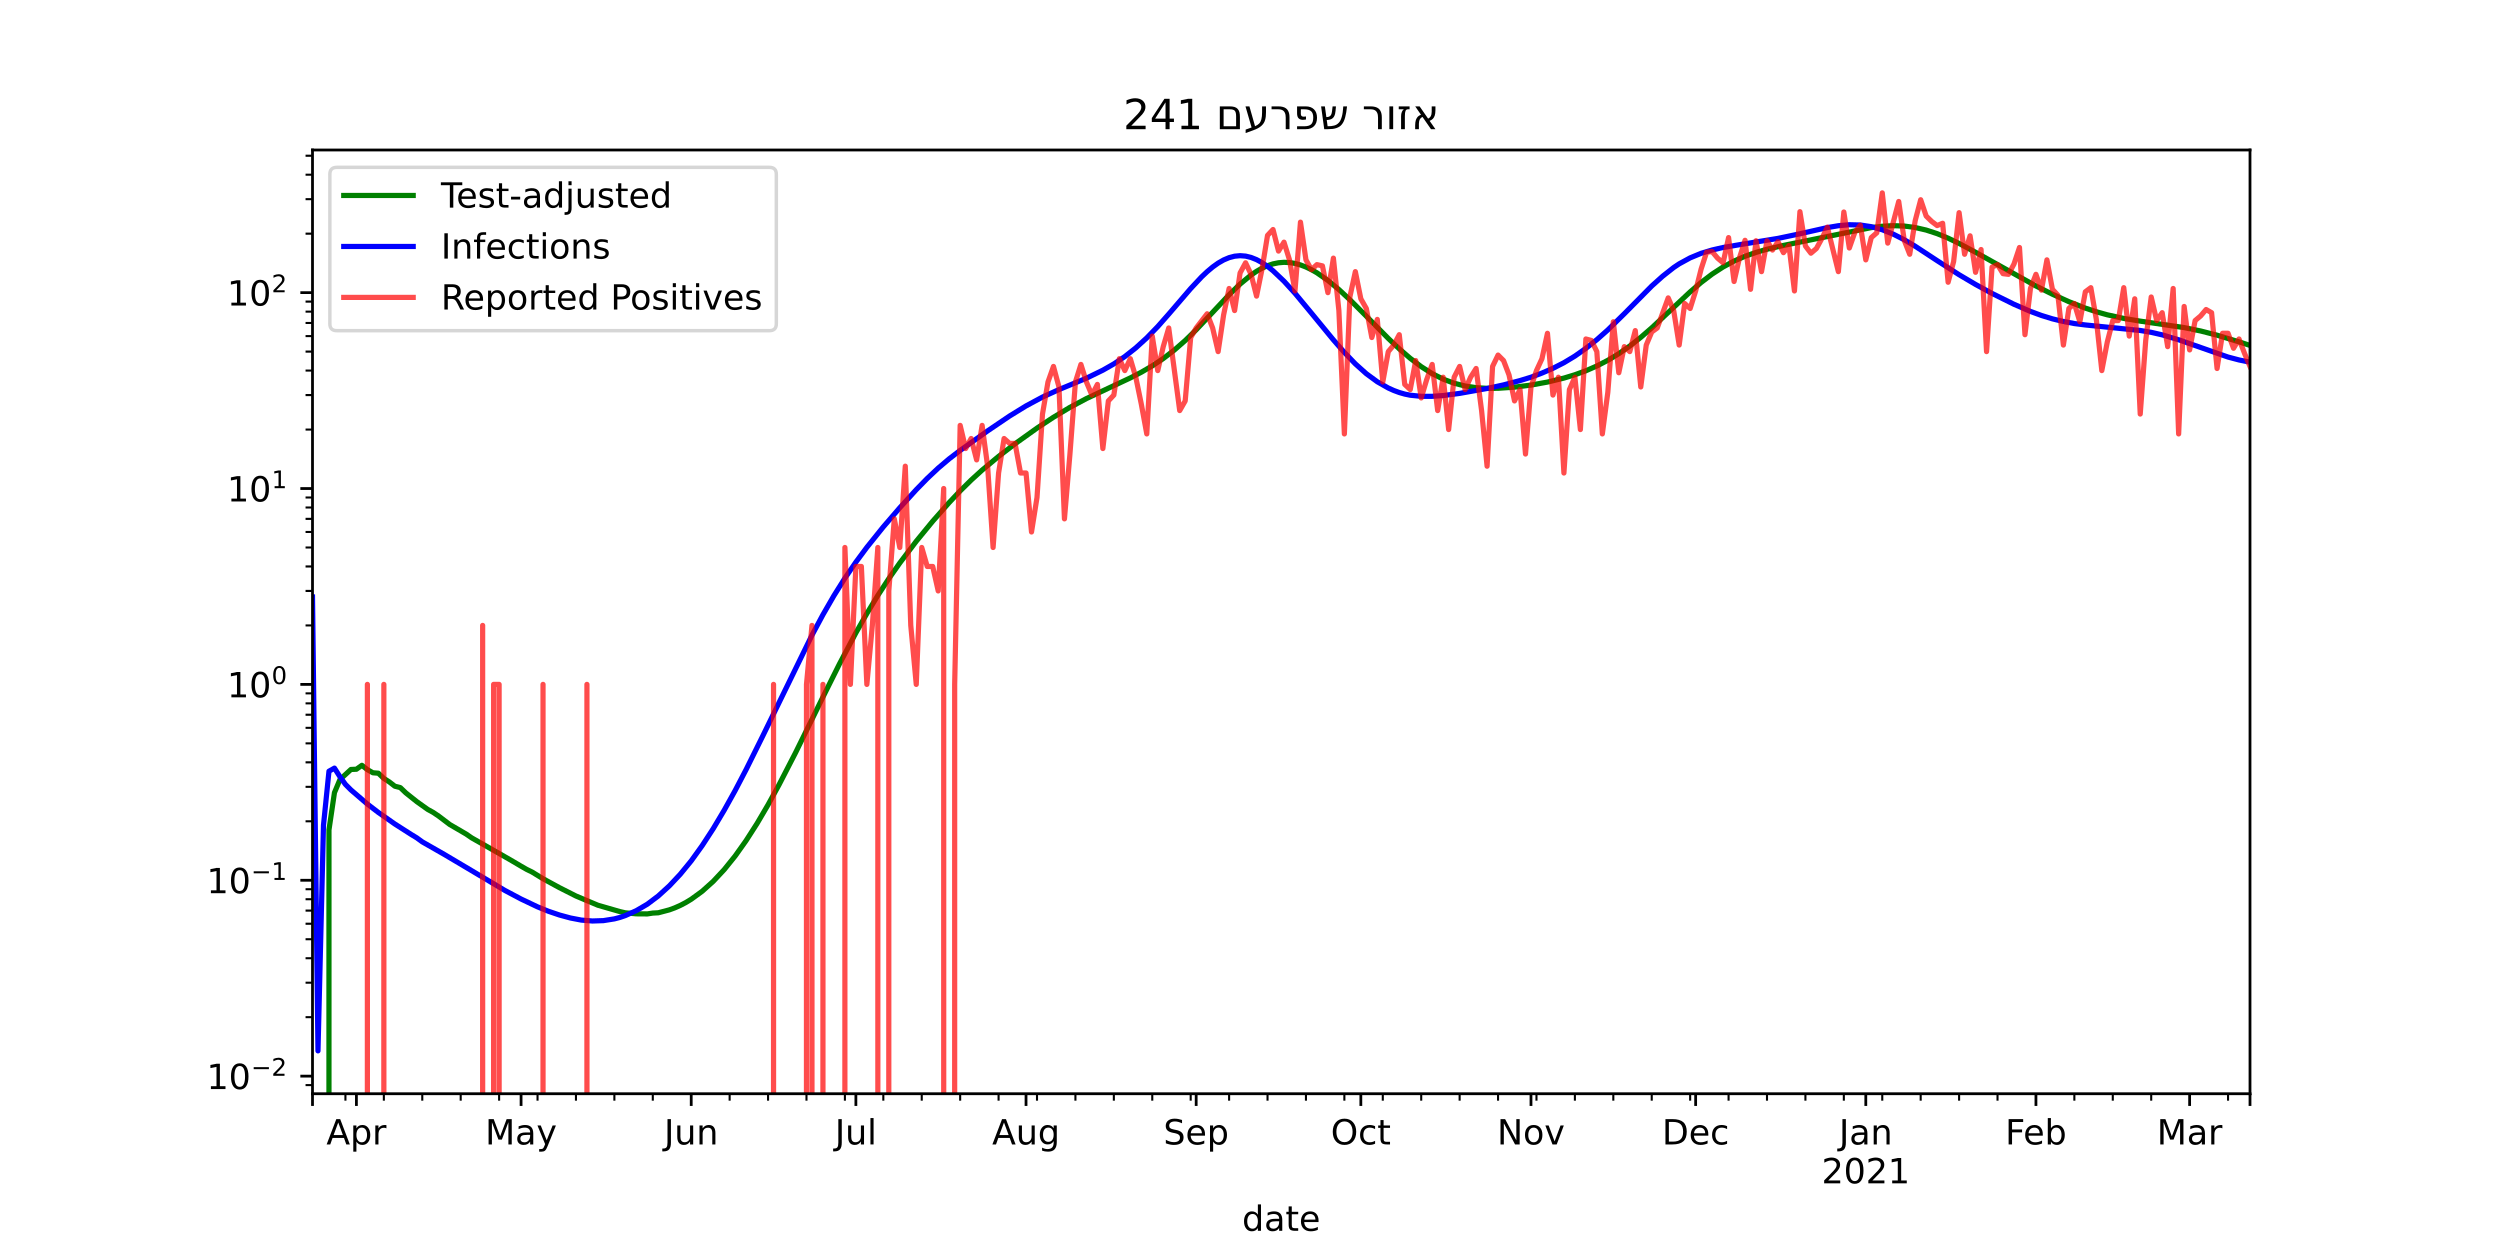 <?xml version="1.0" encoding="utf-8" standalone="no"?>
<!DOCTYPE svg PUBLIC "-//W3C//DTD SVG 1.1//EN"
  "http://www.w3.org/Graphics/SVG/1.1/DTD/svg11.dtd">
<!-- Created with matplotlib (https://matplotlib.org/) -->
<svg height="360pt" version="1.1" viewBox="0 0 720 360" width="720pt" xmlns="http://www.w3.org/2000/svg" xmlns:xlink="http://www.w3.org/1999/xlink">
 <defs>
  <style type="text/css">*{stroke-linecap:butt;stroke-linejoin:round;}</style>
 </defs>
 <g id="figure_1">
  <g id="patch_1">
   <path d="M 0 360 
L 720 360 
L 720 0 
L 0 0 
z
" style="fill:#ffffff;"/>
  </g>
  <g id="axes_1">
   <g id="patch_2">
    <path d="M 90 315 
L 648 315 
L 648 43.2 
L 90 43.2 
z
" style="fill:#ffffff;"/>
   </g>
   <g id="matplotlib.axis_1">
    <g id="xtick_1">
     <g id="line2d_1">
      <defs>
       <path d="M 0 0 
L 0 3.5 
" id="m61466b620c" style="stroke:#000000;stroke-width:0.8;"/>
      </defs>
      <g>
       <use style="stroke:#000000;stroke-width:0.8;" x="90" xlink:href="#m61466b620c" y="315"/>
      </g>
     </g>
    </g>
    <g id="xtick_2">
     <g id="line2d_2">
      <g>
       <use style="stroke:#000000;stroke-width:0.8;" x="102.646" xlink:href="#m61466b620c" y="315"/>
      </g>
     </g>
     <g id="text_1">
      <!-- Apr -->
      <g transform="translate(93.996 329.598)scale(0.1 -0.1)">
       <defs>
        <path d="M 34.188 63.188 
L 20.797 26.906 
L 47.609 26.906 
z
M 28.609 72.906 
L 39.797 72.906 
L 67.578 0 
L 57.328 0 
L 50.688 18.703 
L 17.828 18.703 
L 11.188 0 
L 0.781 0 
z
" id="DejaVuSans-65"/>
        <path d="M 18.109 8.203 
L 18.109 -20.797 
L 9.078 -20.797 
L 9.078 54.688 
L 18.109 54.688 
L 18.109 46.391 
Q 20.953 51.266 25.266 53.625 
Q 29.594 56 35.594 56 
Q 45.562 56 51.781 48.094 
Q 58.016 40.188 58.016 27.297 
Q 58.016 14.406 51.781 6.484 
Q 45.562 -1.422 35.594 -1.422 
Q 29.594 -1.422 25.266 0.953 
Q 20.953 3.328 18.109 8.203 
z
M 48.688 27.297 
Q 48.688 37.203 44.609 42.844 
Q 40.531 48.484 33.406 48.484 
Q 26.266 48.484 22.188 42.844 
Q 18.109 37.203 18.109 27.297 
Q 18.109 17.391 22.188 11.75 
Q 26.266 6.109 33.406 6.109 
Q 40.531 6.109 44.609 11.75 
Q 48.688 17.391 48.688 27.297 
z
" id="DejaVuSans-112"/>
        <path d="M 41.109 46.297 
Q 39.594 47.172 37.812 47.578 
Q 36.031 48 33.891 48 
Q 26.266 48 22.188 43.047 
Q 18.109 38.094 18.109 28.812 
L 18.109 0 
L 9.078 0 
L 9.078 54.688 
L 18.109 54.688 
L 18.109 46.188 
Q 20.953 51.172 25.484 53.578 
Q 30.031 56 36.531 56 
Q 37.453 56 38.578 55.875 
Q 39.703 55.766 41.062 55.516 
z
" id="DejaVuSans-114"/>
       </defs>
       <use xlink:href="#DejaVuSans-65"/>
       <use x="68.408" xlink:href="#DejaVuSans-112"/>
       <use x="131.885" xlink:href="#DejaVuSans-114"/>
      </g>
     </g>
    </g>
    <g id="xtick_3">
     <g id="line2d_3">
      <g>
       <use style="stroke:#000000;stroke-width:0.8;" x="150.068" xlink:href="#m61466b620c" y="315"/>
      </g>
     </g>
     <g id="text_2">
      <!-- May -->
      <g transform="translate(139.73 329.598)scale(0.1 -0.1)">
       <defs>
        <path d="M 9.812 72.906 
L 24.516 72.906 
L 43.109 23.297 
L 61.812 72.906 
L 76.516 72.906 
L 76.516 0 
L 66.891 0 
L 66.891 64.016 
L 48.094 14.016 
L 38.188 14.016 
L 19.391 64.016 
L 19.391 0 
L 9.812 0 
z
" id="DejaVuSans-77"/>
        <path d="M 34.281 27.484 
Q 23.391 27.484 19.188 25 
Q 14.984 22.516 14.984 16.5 
Q 14.984 11.719 18.141 8.906 
Q 21.297 6.109 26.703 6.109 
Q 34.188 6.109 38.703 11.406 
Q 43.219 16.703 43.219 25.484 
L 43.219 27.484 
z
M 52.203 31.203 
L 52.203 0 
L 43.219 0 
L 43.219 8.297 
Q 40.141 3.328 35.547 0.953 
Q 30.953 -1.422 24.312 -1.422 
Q 15.922 -1.422 10.953 3.297 
Q 6 8.016 6 15.922 
Q 6 25.141 12.172 29.828 
Q 18.359 34.516 30.609 34.516 
L 43.219 34.516 
L 43.219 35.406 
Q 43.219 41.609 39.141 45 
Q 35.062 48.391 27.688 48.391 
Q 23 48.391 18.547 47.266 
Q 14.109 46.141 10.016 43.891 
L 10.016 52.203 
Q 14.938 54.109 19.578 55.047 
Q 24.219 56 28.609 56 
Q 40.484 56 46.344 49.844 
Q 52.203 43.703 52.203 31.203 
z
" id="DejaVuSans-97"/>
        <path d="M 32.172 -5.078 
Q 28.375 -14.844 24.75 -17.812 
Q 21.141 -20.797 15.094 -20.797 
L 7.906 -20.797 
L 7.906 -13.281 
L 13.188 -13.281 
Q 16.891 -13.281 18.938 -11.516 
Q 21 -9.766 23.484 -3.219 
L 25.094 0.875 
L 2.984 54.688 
L 12.5 54.688 
L 29.594 11.922 
L 46.688 54.688 
L 56.203 54.688 
z
" id="DejaVuSans-121"/>
       </defs>
       <use xlink:href="#DejaVuSans-77"/>
       <use x="86.279" xlink:href="#DejaVuSans-97"/>
       <use x="147.559" xlink:href="#DejaVuSans-121"/>
      </g>
     </g>
    </g>
    <g id="xtick_4">
     <g id="line2d_4">
      <g>
       <use style="stroke:#000000;stroke-width:0.8;" x="199.071" xlink:href="#m61466b620c" y="315"/>
      </g>
     </g>
     <g id="text_3">
      <!-- Jun -->
      <g transform="translate(191.258 329.598)scale(0.1 -0.1)">
       <defs>
        <path d="M 9.812 72.906 
L 19.672 72.906 
L 19.672 5.078 
Q 19.672 -8.109 14.672 -14.062 
Q 9.672 -20.016 -1.422 -20.016 
L -5.172 -20.016 
L -5.172 -11.719 
L -2.094 -11.719 
Q 4.438 -11.719 7.125 -8.047 
Q 9.812 -4.391 9.812 5.078 
z
" id="DejaVuSans-74"/>
        <path d="M 8.5 21.578 
L 8.5 54.688 
L 17.484 54.688 
L 17.484 21.922 
Q 17.484 14.156 20.5 10.266 
Q 23.531 6.391 29.594 6.391 
Q 36.859 6.391 41.078 11.031 
Q 45.312 15.672 45.312 23.688 
L 45.312 54.688 
L 54.297 54.688 
L 54.297 0 
L 45.312 0 
L 45.312 8.406 
Q 42.047 3.422 37.719 1 
Q 33.406 -1.422 27.688 -1.422 
Q 18.266 -1.422 13.375 4.438 
Q 8.5 10.297 8.5 21.578 
z
M 31.109 56 
z
" id="DejaVuSans-117"/>
        <path d="M 54.891 33.016 
L 54.891 0 
L 45.906 0 
L 45.906 32.719 
Q 45.906 40.484 42.875 44.328 
Q 39.844 48.188 33.797 48.188 
Q 26.516 48.188 22.312 43.547 
Q 18.109 38.922 18.109 30.906 
L 18.109 0 
L 9.078 0 
L 9.078 54.688 
L 18.109 54.688 
L 18.109 46.188 
Q 21.344 51.125 25.703 53.562 
Q 30.078 56 35.797 56 
Q 45.219 56 50.047 50.172 
Q 54.891 44.344 54.891 33.016 
z
" id="DejaVuSans-110"/>
       </defs>
       <use xlink:href="#DejaVuSans-74"/>
       <use x="29.492" xlink:href="#DejaVuSans-117"/>
       <use x="92.871" xlink:href="#DejaVuSans-110"/>
      </g>
     </g>
    </g>
    <g id="xtick_5">
     <g id="line2d_5">
      <g>
       <use style="stroke:#000000;stroke-width:0.8;" x="246.493" xlink:href="#m61466b620c" y="315"/>
      </g>
     </g>
     <g id="text_4">
      <!-- Jul -->
      <g transform="translate(240.46 329.598)scale(0.1 -0.1)">
       <defs>
        <path d="M 9.422 75.984 
L 18.406 75.984 
L 18.406 0 
L 9.422 0 
z
" id="DejaVuSans-108"/>
       </defs>
       <use xlink:href="#DejaVuSans-74"/>
       <use x="29.492" xlink:href="#DejaVuSans-117"/>
       <use x="92.871" xlink:href="#DejaVuSans-108"/>
      </g>
     </g>
    </g>
    <g id="xtick_6">
     <g id="line2d_6">
      <g>
       <use style="stroke:#000000;stroke-width:0.8;" x="295.496" xlink:href="#m61466b620c" y="315"/>
      </g>
     </g>
     <g id="text_5">
      <!-- Aug -->
      <g transform="translate(285.732 329.598)scale(0.1 -0.1)">
       <defs>
        <path d="M 45.406 27.984 
Q 45.406 37.75 41.375 43.109 
Q 37.359 48.484 30.078 48.484 
Q 22.859 48.484 18.828 43.109 
Q 14.797 37.75 14.797 27.984 
Q 14.797 18.266 18.828 12.891 
Q 22.859 7.516 30.078 7.516 
Q 37.359 7.516 41.375 12.891 
Q 45.406 18.266 45.406 27.984 
z
M 54.391 6.781 
Q 54.391 -7.172 48.188 -13.984 
Q 42 -20.797 29.203 -20.797 
Q 24.469 -20.797 20.266 -20.094 
Q 16.062 -19.391 12.109 -17.922 
L 12.109 -9.188 
Q 16.062 -11.328 19.922 -12.344 
Q 23.781 -13.375 27.781 -13.375 
Q 36.625 -13.375 41.016 -8.766 
Q 45.406 -4.156 45.406 5.172 
L 45.406 9.625 
Q 42.625 4.781 38.281 2.391 
Q 33.938 0 27.875 0 
Q 17.828 0 11.672 7.656 
Q 5.516 15.328 5.516 27.984 
Q 5.516 40.672 11.672 48.328 
Q 17.828 56 27.875 56 
Q 33.938 56 38.281 53.609 
Q 42.625 51.219 45.406 46.391 
L 45.406 54.688 
L 54.391 54.688 
z
" id="DejaVuSans-103"/>
       </defs>
       <use xlink:href="#DejaVuSans-65"/>
       <use x="68.408" xlink:href="#DejaVuSans-117"/>
       <use x="131.787" xlink:href="#DejaVuSans-103"/>
      </g>
     </g>
    </g>
    <g id="xtick_7">
     <g id="line2d_7">
      <g>
       <use style="stroke:#000000;stroke-width:0.8;" x="344.499" xlink:href="#m61466b620c" y="315"/>
      </g>
     </g>
     <g id="text_6">
      <!-- Sep -->
      <g transform="translate(335.074 329.598)scale(0.1 -0.1)">
       <defs>
        <path d="M 53.516 70.516 
L 53.516 60.891 
Q 47.906 63.578 42.922 64.891 
Q 37.938 66.219 33.297 66.219 
Q 25.25 66.219 20.875 63.094 
Q 16.5 59.969 16.5 54.203 
Q 16.5 49.359 19.406 46.891 
Q 22.312 44.438 30.422 42.922 
L 36.375 41.703 
Q 47.406 39.594 52.656 34.297 
Q 57.906 29 57.906 20.125 
Q 57.906 9.516 50.797 4.047 
Q 43.703 -1.422 29.984 -1.422 
Q 24.812 -1.422 18.969 -0.25 
Q 13.141 0.922 6.891 3.219 
L 6.891 13.375 
Q 12.891 10.016 18.656 8.297 
Q 24.422 6.594 29.984 6.594 
Q 38.422 6.594 43.016 9.906 
Q 47.609 13.234 47.609 19.391 
Q 47.609 24.75 44.312 27.781 
Q 41.016 30.812 33.5 32.328 
L 27.484 33.5 
Q 16.453 35.688 11.516 40.375 
Q 6.594 45.062 6.594 53.422 
Q 6.594 63.094 13.406 68.656 
Q 20.219 74.219 32.172 74.219 
Q 37.312 74.219 42.625 73.281 
Q 47.953 72.359 53.516 70.516 
z
" id="DejaVuSans-83"/>
        <path d="M 56.203 29.594 
L 56.203 25.203 
L 14.891 25.203 
Q 15.484 15.922 20.484 11.062 
Q 25.484 6.203 34.422 6.203 
Q 39.594 6.203 44.453 7.469 
Q 49.312 8.734 54.109 11.281 
L 54.109 2.781 
Q 49.266 0.734 44.188 -0.344 
Q 39.109 -1.422 33.891 -1.422 
Q 20.797 -1.422 13.156 6.188 
Q 5.516 13.812 5.516 26.812 
Q 5.516 40.234 12.766 48.109 
Q 20.016 56 32.328 56 
Q 43.359 56 49.781 48.891 
Q 56.203 41.797 56.203 29.594 
z
M 47.219 32.234 
Q 47.125 39.594 43.094 43.984 
Q 39.062 48.391 32.422 48.391 
Q 24.906 48.391 20.391 44.141 
Q 15.875 39.891 15.188 32.172 
z
" id="DejaVuSans-101"/>
       </defs>
       <use xlink:href="#DejaVuSans-83"/>
       <use x="63.477" xlink:href="#DejaVuSans-101"/>
       <use x="125" xlink:href="#DejaVuSans-112"/>
      </g>
     </g>
    </g>
    <g id="xtick_8">
     <g id="line2d_8">
      <g>
       <use style="stroke:#000000;stroke-width:0.8;" x="391.921" xlink:href="#m61466b620c" y="315"/>
      </g>
     </g>
     <g id="text_7">
      <!-- Oct -->
      <g transform="translate(383.275 329.598)scale(0.1 -0.1)">
       <defs>
        <path d="M 39.406 66.219 
Q 28.656 66.219 22.328 58.203 
Q 16.016 50.203 16.016 36.375 
Q 16.016 22.609 22.328 14.594 
Q 28.656 6.594 39.406 6.594 
Q 50.141 6.594 56.422 14.594 
Q 62.703 22.609 62.703 36.375 
Q 62.703 50.203 56.422 58.203 
Q 50.141 66.219 39.406 66.219 
z
M 39.406 74.219 
Q 54.734 74.219 63.906 63.938 
Q 73.094 53.656 73.094 36.375 
Q 73.094 19.141 63.906 8.859 
Q 54.734 -1.422 39.406 -1.422 
Q 24.031 -1.422 14.812 8.828 
Q 5.609 19.094 5.609 36.375 
Q 5.609 53.656 14.812 63.938 
Q 24.031 74.219 39.406 74.219 
z
" id="DejaVuSans-79"/>
        <path d="M 48.781 52.594 
L 48.781 44.188 
Q 44.969 46.297 41.141 47.344 
Q 37.312 48.391 33.406 48.391 
Q 24.656 48.391 19.812 42.844 
Q 14.984 37.312 14.984 27.297 
Q 14.984 17.281 19.812 11.734 
Q 24.656 6.203 33.406 6.203 
Q 37.312 6.203 41.141 7.25 
Q 44.969 8.297 48.781 10.406 
L 48.781 2.094 
Q 45.016 0.344 40.984 -0.531 
Q 36.969 -1.422 32.422 -1.422 
Q 20.062 -1.422 12.781 6.344 
Q 5.516 14.109 5.516 27.297 
Q 5.516 40.672 12.859 48.328 
Q 20.219 56 33.016 56 
Q 37.156 56 41.109 55.141 
Q 45.062 54.297 48.781 52.594 
z
" id="DejaVuSans-99"/>
        <path d="M 18.312 70.219 
L 18.312 54.688 
L 36.812 54.688 
L 36.812 47.703 
L 18.312 47.703 
L 18.312 18.016 
Q 18.312 11.328 20.141 9.422 
Q 21.969 7.516 27.594 7.516 
L 36.812 7.516 
L 36.812 0 
L 27.594 0 
Q 17.188 0 13.234 3.875 
Q 9.281 7.766 9.281 18.016 
L 9.281 47.703 
L 2.688 47.703 
L 2.688 54.688 
L 9.281 54.688 
L 9.281 70.219 
z
" id="DejaVuSans-116"/>
       </defs>
       <use xlink:href="#DejaVuSans-79"/>
       <use x="78.711" xlink:href="#DejaVuSans-99"/>
       <use x="133.691" xlink:href="#DejaVuSans-116"/>
      </g>
     </g>
    </g>
    <g id="xtick_9">
     <g id="line2d_9">
      <g>
       <use style="stroke:#000000;stroke-width:0.8;" x="440.924" xlink:href="#m61466b620c" y="315"/>
      </g>
     </g>
     <g id="text_8">
      <!-- Nov -->
      <g transform="translate(431.164 329.598)scale(0.1 -0.1)">
       <defs>
        <path d="M 9.812 72.906 
L 23.094 72.906 
L 55.422 11.922 
L 55.422 72.906 
L 64.984 72.906 
L 64.984 0 
L 51.703 0 
L 19.391 60.984 
L 19.391 0 
L 9.812 0 
z
" id="DejaVuSans-78"/>
        <path d="M 30.609 48.391 
Q 23.391 48.391 19.188 42.75 
Q 14.984 37.109 14.984 27.297 
Q 14.984 17.484 19.156 11.844 
Q 23.344 6.203 30.609 6.203 
Q 37.797 6.203 41.984 11.859 
Q 46.188 17.531 46.188 27.297 
Q 46.188 37.016 41.984 42.703 
Q 37.797 48.391 30.609 48.391 
z
M 30.609 56 
Q 42.328 56 49.016 48.375 
Q 55.719 40.766 55.719 27.297 
Q 55.719 13.875 49.016 6.219 
Q 42.328 -1.422 30.609 -1.422 
Q 18.844 -1.422 12.172 6.219 
Q 5.516 13.875 5.516 27.297 
Q 5.516 40.766 12.172 48.375 
Q 18.844 56 30.609 56 
z
" id="DejaVuSans-111"/>
        <path d="M 2.984 54.688 
L 12.5 54.688 
L 29.594 8.797 
L 46.688 54.688 
L 56.203 54.688 
L 35.688 0 
L 23.484 0 
z
" id="DejaVuSans-118"/>
       </defs>
       <use xlink:href="#DejaVuSans-78"/>
       <use x="74.805" xlink:href="#DejaVuSans-111"/>
       <use x="135.986" xlink:href="#DejaVuSans-118"/>
      </g>
     </g>
    </g>
    <g id="xtick_10">
     <g id="line2d_10">
      <g>
       <use style="stroke:#000000;stroke-width:0.8;" x="488.346" xlink:href="#m61466b620c" y="315"/>
      </g>
     </g>
     <g id="text_9">
      <!-- Dec -->
      <g transform="translate(478.67 329.598)scale(0.1 -0.1)">
       <defs>
        <path d="M 19.672 64.797 
L 19.672 8.109 
L 31.594 8.109 
Q 46.688 8.109 53.688 14.938 
Q 60.688 21.781 60.688 36.531 
Q 60.688 51.172 53.688 57.984 
Q 46.688 64.797 31.594 64.797 
z
M 9.812 72.906 
L 30.078 72.906 
Q 51.266 72.906 61.172 64.094 
Q 71.094 55.281 71.094 36.531 
Q 71.094 17.672 61.125 8.828 
Q 51.172 0 30.078 0 
L 9.812 0 
z
" id="DejaVuSans-68"/>
       </defs>
       <use xlink:href="#DejaVuSans-68"/>
       <use x="77.002" xlink:href="#DejaVuSans-101"/>
       <use x="138.525" xlink:href="#DejaVuSans-99"/>
      </g>
     </g>
    </g>
    <g id="xtick_11">
     <g id="line2d_11">
      <g>
       <use style="stroke:#000000;stroke-width:0.8;" x="537.348" xlink:href="#m61466b620c" y="315"/>
      </g>
     </g>
     <g id="text_10">
      <!-- Jan -->
      <g transform="translate(529.641 329.598)scale(0.1 -0.1)">
       <use xlink:href="#DejaVuSans-74"/>
       <use x="29.492" xlink:href="#DejaVuSans-97"/>
       <use x="90.771" xlink:href="#DejaVuSans-110"/>
      </g>
      <!-- 2021 -->
      <g transform="translate(524.623 340.796)scale(0.1 -0.1)">
       <defs>
        <path d="M 19.188 8.297 
L 53.609 8.297 
L 53.609 0 
L 7.328 0 
L 7.328 8.297 
Q 12.938 14.109 22.625 23.891 
Q 32.328 33.688 34.812 36.531 
Q 39.547 41.844 41.422 45.531 
Q 43.312 49.219 43.312 52.781 
Q 43.312 58.594 39.234 62.25 
Q 35.156 65.922 28.609 65.922 
Q 23.969 65.922 18.812 64.312 
Q 13.672 62.703 7.812 59.422 
L 7.812 69.391 
Q 13.766 71.781 18.938 73 
Q 24.125 74.219 28.422 74.219 
Q 39.75 74.219 46.484 68.547 
Q 53.219 62.891 53.219 53.422 
Q 53.219 48.922 51.531 44.891 
Q 49.859 40.875 45.406 35.406 
Q 44.188 33.984 37.641 27.219 
Q 31.109 20.453 19.188 8.297 
z
" id="DejaVuSans-50"/>
        <path d="M 31.781 66.406 
Q 24.172 66.406 20.328 58.906 
Q 16.5 51.422 16.5 36.375 
Q 16.5 21.391 20.328 13.891 
Q 24.172 6.391 31.781 6.391 
Q 39.453 6.391 43.281 13.891 
Q 47.125 21.391 47.125 36.375 
Q 47.125 51.422 43.281 58.906 
Q 39.453 66.406 31.781 66.406 
z
M 31.781 74.219 
Q 44.047 74.219 50.516 64.516 
Q 56.984 54.828 56.984 36.375 
Q 56.984 17.969 50.516 8.266 
Q 44.047 -1.422 31.781 -1.422 
Q 19.531 -1.422 13.062 8.266 
Q 6.594 17.969 6.594 36.375 
Q 6.594 54.828 13.062 64.516 
Q 19.531 74.219 31.781 74.219 
z
" id="DejaVuSans-48"/>
        <path d="M 12.406 8.297 
L 28.516 8.297 
L 28.516 63.922 
L 10.984 60.406 
L 10.984 69.391 
L 28.422 72.906 
L 38.281 72.906 
L 38.281 8.297 
L 54.391 8.297 
L 54.391 0 
L 12.406 0 
z
" id="DejaVuSans-49"/>
       </defs>
       <use xlink:href="#DejaVuSans-50"/>
       <use x="63.623" xlink:href="#DejaVuSans-48"/>
       <use x="127.246" xlink:href="#DejaVuSans-50"/>
       <use x="190.869" xlink:href="#DejaVuSans-49"/>
      </g>
     </g>
    </g>
    <g id="xtick_12">
     <g id="line2d_12">
      <g>
       <use style="stroke:#000000;stroke-width:0.8;" x="586.351" xlink:href="#m61466b620c" y="315"/>
      </g>
     </g>
     <g id="text_11">
      <!-- Feb -->
      <g transform="translate(577.5 329.598)scale(0.1 -0.1)">
       <defs>
        <path d="M 9.812 72.906 
L 51.703 72.906 
L 51.703 64.594 
L 19.672 64.594 
L 19.672 43.109 
L 48.578 43.109 
L 48.578 34.812 
L 19.672 34.812 
L 19.672 0 
L 9.812 0 
z
" id="DejaVuSans-70"/>
        <path d="M 48.688 27.297 
Q 48.688 37.203 44.609 42.844 
Q 40.531 48.484 33.406 48.484 
Q 26.266 48.484 22.188 42.844 
Q 18.109 37.203 18.109 27.297 
Q 18.109 17.391 22.188 11.75 
Q 26.266 6.109 33.406 6.109 
Q 40.531 6.109 44.609 11.75 
Q 48.688 17.391 48.688 27.297 
z
M 18.109 46.391 
Q 20.953 51.266 25.266 53.625 
Q 29.594 56 35.594 56 
Q 45.562 56 51.781 48.094 
Q 58.016 40.188 58.016 27.297 
Q 58.016 14.406 51.781 6.484 
Q 45.562 -1.422 35.594 -1.422 
Q 29.594 -1.422 25.266 0.953 
Q 20.953 3.328 18.109 8.203 
L 18.109 0 
L 9.078 0 
L 9.078 75.984 
L 18.109 75.984 
z
" id="DejaVuSans-98"/>
       </defs>
       <use xlink:href="#DejaVuSans-70"/>
       <use x="52.02" xlink:href="#DejaVuSans-101"/>
       <use x="113.543" xlink:href="#DejaVuSans-98"/>
      </g>
     </g>
    </g>
    <g id="xtick_13">
     <g id="line2d_13">
      <g>
       <use style="stroke:#000000;stroke-width:0.8;" x="630.612" xlink:href="#m61466b620c" y="315"/>
      </g>
     </g>
     <g id="text_12">
      <!-- Mar -->
      <g transform="translate(621.178 329.598)scale(0.1 -0.1)">
       <use xlink:href="#DejaVuSans-77"/>
       <use x="86.279" xlink:href="#DejaVuSans-97"/>
       <use x="147.559" xlink:href="#DejaVuSans-114"/>
      </g>
     </g>
    </g>
    <g id="xtick_14">
     <g id="line2d_14">
      <g>
       <use style="stroke:#000000;stroke-width:0.8;" x="648" xlink:href="#m61466b620c" y="315"/>
      </g>
     </g>
    </g>
    <g id="xtick_15">
     <g id="line2d_15">
      <defs>
       <path d="M 0 0 
L 0 2 
" id="ma930ea040a" style="stroke:#000000;stroke-width:0.6;"/>
      </defs>
      <g>
       <use style="stroke:#000000;stroke-width:0.6;" x="99.484" xlink:href="#ma930ea040a" y="315"/>
      </g>
     </g>
    </g>
    <g id="xtick_16">
     <g id="line2d_16">
      <g>
       <use style="stroke:#000000;stroke-width:0.6;" x="110.55" xlink:href="#ma930ea040a" y="315"/>
      </g>
     </g>
    </g>
    <g id="xtick_17">
     <g id="line2d_17">
      <g>
       <use style="stroke:#000000;stroke-width:0.6;" x="121.615" xlink:href="#ma930ea040a" y="315"/>
      </g>
     </g>
    </g>
    <g id="xtick_18">
     <g id="line2d_18">
      <g>
       <use style="stroke:#000000;stroke-width:0.6;" x="132.68" xlink:href="#ma930ea040a" y="315"/>
      </g>
     </g>
    </g>
    <g id="xtick_19">
     <g id="line2d_19">
      <g>
       <use style="stroke:#000000;stroke-width:0.6;" x="143.745" xlink:href="#ma930ea040a" y="315"/>
      </g>
     </g>
    </g>
    <g id="xtick_20">
     <g id="line2d_20">
      <g>
       <use style="stroke:#000000;stroke-width:0.6;" x="154.81" xlink:href="#ma930ea040a" y="315"/>
      </g>
     </g>
    </g>
    <g id="xtick_21">
     <g id="line2d_21">
      <g>
       <use style="stroke:#000000;stroke-width:0.6;" x="165.875" xlink:href="#ma930ea040a" y="315"/>
      </g>
     </g>
    </g>
    <g id="xtick_22">
     <g id="line2d_22">
      <g>
       <use style="stroke:#000000;stroke-width:0.6;" x="176.941" xlink:href="#ma930ea040a" y="315"/>
      </g>
     </g>
    </g>
    <g id="xtick_23">
     <g id="line2d_23">
      <g>
       <use style="stroke:#000000;stroke-width:0.6;" x="188.006" xlink:href="#ma930ea040a" y="315"/>
      </g>
     </g>
    </g>
    <g id="xtick_24">
     <g id="line2d_24">
      <g>
       <use style="stroke:#000000;stroke-width:0.6;" x="210.136" xlink:href="#ma930ea040a" y="315"/>
      </g>
     </g>
    </g>
    <g id="xtick_25">
     <g id="line2d_25">
      <g>
       <use style="stroke:#000000;stroke-width:0.6;" x="221.201" xlink:href="#ma930ea040a" y="315"/>
      </g>
     </g>
    </g>
    <g id="xtick_26">
     <g id="line2d_26">
      <g>
       <use style="stroke:#000000;stroke-width:0.6;" x="232.266" xlink:href="#ma930ea040a" y="315"/>
      </g>
     </g>
    </g>
    <g id="xtick_27">
     <g id="line2d_27">
      <g>
       <use style="stroke:#000000;stroke-width:0.6;" x="243.331" xlink:href="#ma930ea040a" y="315"/>
      </g>
     </g>
    </g>
    <g id="xtick_28">
     <g id="line2d_28">
      <g>
       <use style="stroke:#000000;stroke-width:0.6;" x="254.397" xlink:href="#ma930ea040a" y="315"/>
      </g>
     </g>
    </g>
    <g id="xtick_29">
     <g id="line2d_29">
      <g>
       <use style="stroke:#000000;stroke-width:0.6;" x="265.462" xlink:href="#ma930ea040a" y="315"/>
      </g>
     </g>
    </g>
    <g id="xtick_30">
     <g id="line2d_30">
      <g>
       <use style="stroke:#000000;stroke-width:0.6;" x="276.527" xlink:href="#ma930ea040a" y="315"/>
      </g>
     </g>
    </g>
    <g id="xtick_31">
     <g id="line2d_31">
      <g>
       <use style="stroke:#000000;stroke-width:0.6;" x="287.592" xlink:href="#ma930ea040a" y="315"/>
      </g>
     </g>
    </g>
    <g id="xtick_32">
     <g id="line2d_32">
      <g>
       <use style="stroke:#000000;stroke-width:0.6;" x="298.657" xlink:href="#ma930ea040a" y="315"/>
      </g>
     </g>
    </g>
    <g id="xtick_33">
     <g id="line2d_33">
      <g>
       <use style="stroke:#000000;stroke-width:0.6;" x="309.722" xlink:href="#ma930ea040a" y="315"/>
      </g>
     </g>
    </g>
    <g id="xtick_34">
     <g id="line2d_34">
      <g>
       <use style="stroke:#000000;stroke-width:0.6;" x="320.788" xlink:href="#ma930ea040a" y="315"/>
      </g>
     </g>
    </g>
    <g id="xtick_35">
     <g id="line2d_35">
      <g>
       <use style="stroke:#000000;stroke-width:0.6;" x="331.853" xlink:href="#ma930ea040a" y="315"/>
      </g>
     </g>
    </g>
    <g id="xtick_36">
     <g id="line2d_36">
      <g>
       <use style="stroke:#000000;stroke-width:0.6;" x="342.918" xlink:href="#ma930ea040a" y="315"/>
      </g>
     </g>
    </g>
    <g id="xtick_37">
     <g id="line2d_37">
      <g>
       <use style="stroke:#000000;stroke-width:0.6;" x="353.983" xlink:href="#ma930ea040a" y="315"/>
      </g>
     </g>
    </g>
    <g id="xtick_38">
     <g id="line2d_38">
      <g>
       <use style="stroke:#000000;stroke-width:0.6;" x="365.048" xlink:href="#ma930ea040a" y="315"/>
      </g>
     </g>
    </g>
    <g id="xtick_39">
     <g id="line2d_39">
      <g>
       <use style="stroke:#000000;stroke-width:0.6;" x="376.113" xlink:href="#ma930ea040a" y="315"/>
      </g>
     </g>
    </g>
    <g id="xtick_40">
     <g id="line2d_40">
      <g>
       <use style="stroke:#000000;stroke-width:0.6;" x="387.178" xlink:href="#ma930ea040a" y="315"/>
      </g>
     </g>
    </g>
    <g id="xtick_41">
     <g id="line2d_41">
      <g>
       <use style="stroke:#000000;stroke-width:0.6;" x="398.244" xlink:href="#ma930ea040a" y="315"/>
      </g>
     </g>
    </g>
    <g id="xtick_42">
     <g id="line2d_42">
      <g>
       <use style="stroke:#000000;stroke-width:0.6;" x="409.309" xlink:href="#ma930ea040a" y="315"/>
      </g>
     </g>
    </g>
    <g id="xtick_43">
     <g id="line2d_43">
      <g>
       <use style="stroke:#000000;stroke-width:0.6;" x="420.374" xlink:href="#ma930ea040a" y="315"/>
      </g>
     </g>
    </g>
    <g id="xtick_44">
     <g id="line2d_44">
      <g>
       <use style="stroke:#000000;stroke-width:0.6;" x="431.439" xlink:href="#ma930ea040a" y="315"/>
      </g>
     </g>
    </g>
    <g id="xtick_45">
     <g id="line2d_45">
      <g>
       <use style="stroke:#000000;stroke-width:0.6;" x="442.504" xlink:href="#ma930ea040a" y="315"/>
      </g>
     </g>
    </g>
    <g id="xtick_46">
     <g id="line2d_46">
      <g>
       <use style="stroke:#000000;stroke-width:0.6;" x="453.569" xlink:href="#ma930ea040a" y="315"/>
      </g>
     </g>
    </g>
    <g id="xtick_47">
     <g id="line2d_47">
      <g>
       <use style="stroke:#000000;stroke-width:0.6;" x="464.635" xlink:href="#ma930ea040a" y="315"/>
      </g>
     </g>
    </g>
    <g id="xtick_48">
     <g id="line2d_48">
      <g>
       <use style="stroke:#000000;stroke-width:0.6;" x="475.7" xlink:href="#ma930ea040a" y="315"/>
      </g>
     </g>
    </g>
    <g id="xtick_49">
     <g id="line2d_49">
      <g>
       <use style="stroke:#000000;stroke-width:0.6;" x="486.765" xlink:href="#ma930ea040a" y="315"/>
      </g>
     </g>
    </g>
    <g id="xtick_50">
     <g id="line2d_50">
      <g>
       <use style="stroke:#000000;stroke-width:0.6;" x="497.83" xlink:href="#ma930ea040a" y="315"/>
      </g>
     </g>
    </g>
    <g id="xtick_51">
     <g id="line2d_51">
      <g>
       <use style="stroke:#000000;stroke-width:0.6;" x="508.895" xlink:href="#ma930ea040a" y="315"/>
      </g>
     </g>
    </g>
    <g id="xtick_52">
     <g id="line2d_52">
      <g>
       <use style="stroke:#000000;stroke-width:0.6;" x="519.96" xlink:href="#ma930ea040a" y="315"/>
      </g>
     </g>
    </g>
    <g id="xtick_53">
     <g id="line2d_53">
      <g>
       <use style="stroke:#000000;stroke-width:0.6;" x="531.025" xlink:href="#ma930ea040a" y="315"/>
      </g>
     </g>
    </g>
    <g id="xtick_54">
     <g id="line2d_54">
      <g>
       <use style="stroke:#000000;stroke-width:0.6;" x="542.091" xlink:href="#ma930ea040a" y="315"/>
      </g>
     </g>
    </g>
    <g id="xtick_55">
     <g id="line2d_55">
      <g>
       <use style="stroke:#000000;stroke-width:0.6;" x="553.156" xlink:href="#ma930ea040a" y="315"/>
      </g>
     </g>
    </g>
    <g id="xtick_56">
     <g id="line2d_56">
      <g>
       <use style="stroke:#000000;stroke-width:0.6;" x="564.221" xlink:href="#ma930ea040a" y="315"/>
      </g>
     </g>
    </g>
    <g id="xtick_57">
     <g id="line2d_57">
      <g>
       <use style="stroke:#000000;stroke-width:0.6;" x="575.286" xlink:href="#ma930ea040a" y="315"/>
      </g>
     </g>
    </g>
    <g id="xtick_58">
     <g id="line2d_58">
      <g>
       <use style="stroke:#000000;stroke-width:0.6;" x="597.416" xlink:href="#ma930ea040a" y="315"/>
      </g>
     </g>
    </g>
    <g id="xtick_59">
     <g id="line2d_59">
      <g>
       <use style="stroke:#000000;stroke-width:0.6;" x="608.482" xlink:href="#ma930ea040a" y="315"/>
      </g>
     </g>
    </g>
    <g id="xtick_60">
     <g id="line2d_60">
      <g>
       <use style="stroke:#000000;stroke-width:0.6;" x="619.547" xlink:href="#ma930ea040a" y="315"/>
      </g>
     </g>
    </g>
    <g id="xtick_61">
     <g id="line2d_61">
      <g>
       <use style="stroke:#000000;stroke-width:0.6;" x="641.677" xlink:href="#ma930ea040a" y="315"/>
      </g>
     </g>
    </g>
    <g id="text_13">
     <!-- date -->
     <g transform="translate(357.725 354.474)scale(0.1 -0.1)">
      <defs>
       <path d="M 45.406 46.391 
L 45.406 75.984 
L 54.391 75.984 
L 54.391 0 
L 45.406 0 
L 45.406 8.203 
Q 42.578 3.328 38.25 0.953 
Q 33.938 -1.422 27.875 -1.422 
Q 17.969 -1.422 11.734 6.484 
Q 5.516 14.406 5.516 27.297 
Q 5.516 40.188 11.734 48.094 
Q 17.969 56 27.875 56 
Q 33.938 56 38.25 53.625 
Q 42.578 51.266 45.406 46.391 
z
M 14.797 27.297 
Q 14.797 17.391 18.875 11.75 
Q 22.953 6.109 30.078 6.109 
Q 37.203 6.109 41.297 11.75 
Q 45.406 17.391 45.406 27.297 
Q 45.406 37.203 41.297 42.844 
Q 37.203 48.484 30.078 48.484 
Q 22.953 48.484 18.875 42.844 
Q 14.797 37.203 14.797 27.297 
z
" id="DejaVuSans-100"/>
      </defs>
      <use xlink:href="#DejaVuSans-100"/>
      <use x="63.477" xlink:href="#DejaVuSans-97"/>
      <use x="124.756" xlink:href="#DejaVuSans-116"/>
      <use x="163.965" xlink:href="#DejaVuSans-101"/>
     </g>
    </g>
   </g>
   <g id="matplotlib.axis_2">
    <g id="ytick_1">
     <g id="line2d_62">
      <defs>
       <path d="M 0 0 
L -3.5 0 
" id="md5ee770819" style="stroke:#000000;stroke-width:0.8;"/>
      </defs>
      <g>
       <use style="stroke:#000000;stroke-width:0.8;" x="90" xlink:href="#md5ee770819" y="309.931"/>
      </g>
     </g>
     <g id="text_14">
      <!-- $\mathdefault{10^{-2}}$ -->
      <g transform="translate(59.5 313.73)scale(0.1 -0.1)">
       <defs>
        <path d="M 10.594 35.5 
L 73.188 35.5 
L 73.188 27.203 
L 10.594 27.203 
z
" id="DejaVuSans-8722"/>
       </defs>
       <use transform="translate(0 0.766)" xlink:href="#DejaVuSans-49"/>
       <use transform="translate(63.623 0.766)" xlink:href="#DejaVuSans-48"/>
       <use transform="translate(128.203 39.047)scale(0.7)" xlink:href="#DejaVuSans-8722"/>
       <use transform="translate(186.855 39.047)scale(0.7)" xlink:href="#DejaVuSans-50"/>
      </g>
     </g>
    </g>
    <g id="ytick_2">
     <g id="line2d_63">
      <g>
       <use style="stroke:#000000;stroke-width:0.8;" x="90" xlink:href="#md5ee770819" y="253.518"/>
      </g>
     </g>
     <g id="text_15">
      <!-- $\mathdefault{10^{-1}}$ -->
      <g transform="translate(59.5 257.317)scale(0.1 -0.1)">
       <use transform="translate(0 0.684)" xlink:href="#DejaVuSans-49"/>
       <use transform="translate(63.623 0.684)" xlink:href="#DejaVuSans-48"/>
       <use transform="translate(128.203 38.966)scale(0.7)" xlink:href="#DejaVuSans-8722"/>
       <use transform="translate(186.855 38.966)scale(0.7)" xlink:href="#DejaVuSans-49"/>
      </g>
     </g>
    </g>
    <g id="ytick_3">
     <g id="line2d_64">
      <g>
       <use style="stroke:#000000;stroke-width:0.8;" x="90" xlink:href="#md5ee770819" y="197.105"/>
      </g>
     </g>
     <g id="text_16">
      <!-- $\mathdefault{10^{0}}$ -->
      <g transform="translate(65.4 200.905)scale(0.1 -0.1)">
       <use transform="translate(0 0.766)" xlink:href="#DejaVuSans-49"/>
       <use transform="translate(63.623 0.766)" xlink:href="#DejaVuSans-48"/>
       <use transform="translate(128.203 39.047)scale(0.7)" xlink:href="#DejaVuSans-48"/>
      </g>
     </g>
    </g>
    <g id="ytick_4">
     <g id="line2d_65">
      <g>
       <use style="stroke:#000000;stroke-width:0.8;" x="90" xlink:href="#md5ee770819" y="140.693"/>
      </g>
     </g>
     <g id="text_17">
      <!-- $\mathdefault{10^{1}}$ -->
      <g transform="translate(65.4 144.492)scale(0.1 -0.1)">
       <use transform="translate(0 0.684)" xlink:href="#DejaVuSans-49"/>
       <use transform="translate(63.623 0.684)" xlink:href="#DejaVuSans-48"/>
       <use transform="translate(128.203 38.966)scale(0.7)" xlink:href="#DejaVuSans-49"/>
      </g>
     </g>
    </g>
    <g id="ytick_5">
     <g id="line2d_66">
      <g>
       <use style="stroke:#000000;stroke-width:0.8;" x="90" xlink:href="#md5ee770819" y="84.28"/>
      </g>
     </g>
     <g id="text_18">
      <!-- $\mathdefault{10^{2}}$ -->
      <g transform="translate(65.4 88.079)scale(0.1 -0.1)">
       <use transform="translate(0 0.766)" xlink:href="#DejaVuSans-49"/>
       <use transform="translate(63.623 0.766)" xlink:href="#DejaVuSans-48"/>
       <use transform="translate(128.203 39.047)scale(0.7)" xlink:href="#DejaVuSans-50"/>
      </g>
     </g>
    </g>
    <g id="ytick_6">
     <g id="line2d_67">
      <defs>
       <path d="M 0 0 
L -2 0 
" id="m07986166fb" style="stroke:#000000;stroke-width:0.6;"/>
      </defs>
      <g>
       <use style="stroke:#000000;stroke-width:0.6;" x="90" xlink:href="#m07986166fb" y="312.512"/>
      </g>
     </g>
    </g>
    <g id="ytick_7">
     <g id="line2d_68">
      <g>
       <use style="stroke:#000000;stroke-width:0.6;" x="90" xlink:href="#m07986166fb" y="292.949"/>
      </g>
     </g>
    </g>
    <g id="ytick_8">
     <g id="line2d_69">
      <g>
       <use style="stroke:#000000;stroke-width:0.6;" x="90" xlink:href="#m07986166fb" y="283.015"/>
      </g>
     </g>
    </g>
    <g id="ytick_9">
     <g id="line2d_70">
      <g>
       <use style="stroke:#000000;stroke-width:0.6;" x="90" xlink:href="#m07986166fb" y="275.967"/>
      </g>
     </g>
    </g>
    <g id="ytick_10">
     <g id="line2d_71">
      <g>
       <use style="stroke:#000000;stroke-width:0.6;" x="90" xlink:href="#m07986166fb" y="270.5"/>
      </g>
     </g>
    </g>
    <g id="ytick_11">
     <g id="line2d_72">
      <g>
       <use style="stroke:#000000;stroke-width:0.6;" x="90" xlink:href="#m07986166fb" y="266.033"/>
      </g>
     </g>
    </g>
    <g id="ytick_12">
     <g id="line2d_73">
      <g>
       <use style="stroke:#000000;stroke-width:0.6;" x="90" xlink:href="#m07986166fb" y="262.256"/>
      </g>
     </g>
    </g>
    <g id="ytick_13">
     <g id="line2d_74">
      <g>
       <use style="stroke:#000000;stroke-width:0.6;" x="90" xlink:href="#m07986166fb" y="258.985"/>
      </g>
     </g>
    </g>
    <g id="ytick_14">
     <g id="line2d_75">
      <g>
       <use style="stroke:#000000;stroke-width:0.6;" x="90" xlink:href="#m07986166fb" y="256.099"/>
      </g>
     </g>
    </g>
    <g id="ytick_15">
     <g id="line2d_76">
      <g>
       <use style="stroke:#000000;stroke-width:0.6;" x="90" xlink:href="#m07986166fb" y="236.536"/>
      </g>
     </g>
    </g>
    <g id="ytick_16">
     <g id="line2d_77">
      <g>
       <use style="stroke:#000000;stroke-width:0.6;" x="90" xlink:href="#m07986166fb" y="226.602"/>
      </g>
     </g>
    </g>
    <g id="ytick_17">
     <g id="line2d_78">
      <g>
       <use style="stroke:#000000;stroke-width:0.6;" x="90" xlink:href="#m07986166fb" y="219.554"/>
      </g>
     </g>
    </g>
    <g id="ytick_18">
     <g id="line2d_79">
      <g>
       <use style="stroke:#000000;stroke-width:0.6;" x="90" xlink:href="#m07986166fb" y="214.087"/>
      </g>
     </g>
    </g>
    <g id="ytick_19">
     <g id="line2d_80">
      <g>
       <use style="stroke:#000000;stroke-width:0.6;" x="90" xlink:href="#m07986166fb" y="209.62"/>
      </g>
     </g>
    </g>
    <g id="ytick_20">
     <g id="line2d_81">
      <g>
       <use style="stroke:#000000;stroke-width:0.6;" x="90" xlink:href="#m07986166fb" y="205.844"/>
      </g>
     </g>
    </g>
    <g id="ytick_21">
     <g id="line2d_82">
      <g>
       <use style="stroke:#000000;stroke-width:0.6;" x="90" xlink:href="#m07986166fb" y="202.572"/>
      </g>
     </g>
    </g>
    <g id="ytick_22">
     <g id="line2d_83">
      <g>
       <use style="stroke:#000000;stroke-width:0.6;" x="90" xlink:href="#m07986166fb" y="199.687"/>
      </g>
     </g>
    </g>
    <g id="ytick_23">
     <g id="line2d_84">
      <g>
       <use style="stroke:#000000;stroke-width:0.6;" x="90" xlink:href="#m07986166fb" y="180.123"/>
      </g>
     </g>
    </g>
    <g id="ytick_24">
     <g id="line2d_85">
      <g>
       <use style="stroke:#000000;stroke-width:0.6;" x="90" xlink:href="#m07986166fb" y="170.19"/>
      </g>
     </g>
    </g>
    <g id="ytick_25">
     <g id="line2d_86">
      <g>
       <use style="stroke:#000000;stroke-width:0.6;" x="90" xlink:href="#m07986166fb" y="163.142"/>
      </g>
     </g>
    </g>
    <g id="ytick_26">
     <g id="line2d_87">
      <g>
       <use style="stroke:#000000;stroke-width:0.6;" x="90" xlink:href="#m07986166fb" y="157.675"/>
      </g>
     </g>
    </g>
    <g id="ytick_27">
     <g id="line2d_88">
      <g>
       <use style="stroke:#000000;stroke-width:0.6;" x="90" xlink:href="#m07986166fb" y="153.208"/>
      </g>
     </g>
    </g>
    <g id="ytick_28">
     <g id="line2d_89">
      <g>
       <use style="stroke:#000000;stroke-width:0.6;" x="90" xlink:href="#m07986166fb" y="149.431"/>
      </g>
     </g>
    </g>
    <g id="ytick_29">
     <g id="line2d_90">
      <g>
       <use style="stroke:#000000;stroke-width:0.6;" x="90" xlink:href="#m07986166fb" y="146.16"/>
      </g>
     </g>
    </g>
    <g id="ytick_30">
     <g id="line2d_91">
      <g>
       <use style="stroke:#000000;stroke-width:0.6;" x="90" xlink:href="#m07986166fb" y="143.274"/>
      </g>
     </g>
    </g>
    <g id="ytick_31">
     <g id="line2d_92">
      <g>
       <use style="stroke:#000000;stroke-width:0.6;" x="90" xlink:href="#m07986166fb" y="123.711"/>
      </g>
     </g>
    </g>
    <g id="ytick_32">
     <g id="line2d_93">
      <g>
       <use style="stroke:#000000;stroke-width:0.6;" x="90" xlink:href="#m07986166fb" y="113.777"/>
      </g>
     </g>
    </g>
    <g id="ytick_33">
     <g id="line2d_94">
      <g>
       <use style="stroke:#000000;stroke-width:0.6;" x="90" xlink:href="#m07986166fb" y="106.729"/>
      </g>
     </g>
    </g>
    <g id="ytick_34">
     <g id="line2d_95">
      <g>
       <use style="stroke:#000000;stroke-width:0.6;" x="90" xlink:href="#m07986166fb" y="101.262"/>
      </g>
     </g>
    </g>
    <g id="ytick_35">
     <g id="line2d_96">
      <g>
       <use style="stroke:#000000;stroke-width:0.6;" x="90" xlink:href="#m07986166fb" y="96.795"/>
      </g>
     </g>
    </g>
    <g id="ytick_36">
     <g id="line2d_97">
      <g>
       <use style="stroke:#000000;stroke-width:0.6;" x="90" xlink:href="#m07986166fb" y="93.018"/>
      </g>
     </g>
    </g>
    <g id="ytick_37">
     <g id="line2d_98">
      <g>
       <use style="stroke:#000000;stroke-width:0.6;" x="90" xlink:href="#m07986166fb" y="89.747"/>
      </g>
     </g>
    </g>
    <g id="ytick_38">
     <g id="line2d_99">
      <g>
       <use style="stroke:#000000;stroke-width:0.6;" x="90" xlink:href="#m07986166fb" y="86.861"/>
      </g>
     </g>
    </g>
    <g id="ytick_39">
     <g id="line2d_100">
      <g>
       <use style="stroke:#000000;stroke-width:0.6;" x="90" xlink:href="#m07986166fb" y="67.298"/>
      </g>
     </g>
    </g>
    <g id="ytick_40">
     <g id="line2d_101">
      <g>
       <use style="stroke:#000000;stroke-width:0.6;" x="90" xlink:href="#m07986166fb" y="57.364"/>
      </g>
     </g>
    </g>
    <g id="ytick_41">
     <g id="line2d_102">
      <g>
       <use style="stroke:#000000;stroke-width:0.6;" x="90" xlink:href="#m07986166fb" y="50.316"/>
      </g>
     </g>
    </g>
    <g id="ytick_42">
     <g id="line2d_103">
      <g>
       <use style="stroke:#000000;stroke-width:0.6;" x="90" xlink:href="#m07986166fb" y="44.849"/>
      </g>
     </g>
    </g>
   </g>
   <g id="line2d_104">
    <path clip-path="url(#pc01cb1152f)" d="M 94.739 361 
L 94.742 239.002 
L 96.323 228.281 
L 97.904 224.519 
L 101.065 221.608 
L 102.646 221.538 
L 104.227 220.413 
L 105.807 221.651 
L 107.388 222.558 
L 108.969 222.684 
L 110.55 224.191 
L 112.13 225.199 
L 113.711 226.426 
L 115.292 226.828 
L 116.873 228.346 
L 120.034 230.868 
L 123.195 233.118 
L 124.776 233.984 
L 126.357 235.053 
L 129.518 237.449 
L 134.261 240.212 
L 135.841 241.301 
L 146.907 247.6 
L 150.068 249.461 
L 151.649 250.369 
L 153.229 251.142 
L 156.391 253.072 
L 161.133 255.653 
L 165.875 258.05 
L 172.198 260.71 
L 178.521 262.536 
L 180.102 262.896 
L 183.263 263.18 
L 186.425 263.206 
L 188.006 262.964 
L 189.586 262.881 
L 192.748 262.046 
L 194.329 261.467 
L 195.909 260.767 
L 197.49 259.941 
L 199.071 258.985 
L 202.232 256.684 
L 205.394 253.847 
L 208.555 250.463 
L 211.717 246.537 
L 214.878 242.089 
L 218.04 237.155 
L 221.201 231.774 
L 224.363 226.005 
L 229.105 216.804 
L 237.008 200.746 
L 241.751 191.241 
L 246.493 182.262 
L 249.654 176.691 
L 252.816 171.489 
L 255.977 166.649 
L 259.139 162.14 
L 263.881 155.887 
L 268.623 150.109 
L 273.365 144.728 
L 276.527 141.385 
L 279.688 138.269 
L 282.85 135.389 
L 287.592 131.445 
L 292.334 127.812 
L 298.657 123.294 
L 303.399 120.163 
L 308.142 117.316 
L 312.884 114.794 
L 319.207 111.81 
L 325.53 108.843 
L 328.691 107.206 
L 331.853 105.368 
L 335.014 103.262 
L 338.176 100.84 
L 341.337 98.073 
L 344.499 94.984 
L 349.241 89.951 
L 353.983 84.888 
L 357.144 81.815 
L 360.306 79.211 
L 361.887 78.137 
L 363.467 77.237 
L 365.048 76.522 
L 366.629 76.001 
L 368.21 75.677 
L 369.79 75.548 
L 371.371 75.614 
L 372.952 75.867 
L 374.533 76.299 
L 376.113 76.901 
L 377.694 77.661 
L 379.275 78.567 
L 382.436 80.764 
L 385.598 83.384 
L 388.759 86.314 
L 393.501 91.058 
L 399.824 97.466 
L 402.986 100.462 
L 406.147 103.194 
L 409.309 105.592 
L 412.47 107.602 
L 415.632 109.192 
L 418.793 110.369 
L 421.955 111.169 
L 425.116 111.642 
L 428.278 111.842 
L 431.439 111.825 
L 436.181 111.503 
L 440.924 110.899 
L 445.666 110.039 
L 450.408 108.89 
L 453.569 107.928 
L 456.731 106.778 
L 459.892 105.403 
L 463.054 103.77 
L 466.215 101.858 
L 469.377 99.655 
L 472.538 97.162 
L 475.7 94.42 
L 480.442 89.988 
L 486.765 84.059 
L 489.926 81.349 
L 493.088 78.945 
L 496.249 76.891 
L 499.411 75.188 
L 502.572 73.805 
L 505.734 72.691 
L 508.895 71.784 
L 513.637 70.682 
L 538.929 65.553 
L 542.091 65.157 
L 545.252 64.991 
L 548.414 65.105 
L 551.575 65.525 
L 554.737 66.258 
L 557.898 67.291 
L 561.059 68.592 
L 564.221 70.109 
L 568.963 72.656 
L 586.351 82.36 
L 591.093 84.732 
L 595.836 86.881 
L 600.578 88.737 
L 603.739 89.783 
L 606.901 90.667 
L 611.643 91.706 
L 616.385 92.489 
L 629.031 94.349 
L 633.773 95.319 
L 638.516 96.533 
L 644.839 98.454 
L 648 99.474 
L 648 99.474 
" style="fill:none;stroke:#008000;stroke-linecap:square;stroke-width:1.5;"/>
   </g>
   <g id="line2d_105">
    <path clip-path="url(#pc01cb1152f)" d="M 90 171.931 
L 91.581 302.645 
L 93.161 237.689 
L 94.742 222.112 
L 96.323 221.219 
L 97.904 223.706 
L 99.484 225.9 
L 101.065 227.493 
L 105.807 231.567 
L 108.969 233.989 
L 113.711 237.31 
L 118.453 240.342 
L 120.034 241.3 
L 121.615 242.453 
L 127.938 246.065 
L 135.841 250.752 
L 145.326 256.402 
L 150.068 258.919 
L 154.81 261.172 
L 157.972 262.454 
L 161.133 263.526 
L 164.295 264.385 
L 167.456 264.99 
L 170.618 265.246 
L 173.779 265.141 
L 176.941 264.637 
L 178.521 264.225 
L 180.102 263.683 
L 183.263 262.266 
L 186.425 260.41 
L 189.586 258.032 
L 192.748 255.151 
L 195.909 251.789 
L 199.071 247.928 
L 202.232 243.531 
L 205.394 238.674 
L 208.555 233.368 
L 211.717 227.687 
L 214.878 221.637 
L 219.62 212.078 
L 233.847 182.932 
L 237.008 177.033 
L 240.17 171.555 
L 243.331 166.517 
L 246.493 161.895 
L 249.654 157.635 
L 254.397 151.738 
L 259.139 146.235 
L 263.881 141.026 
L 267.042 137.79 
L 270.204 134.819 
L 273.365 132.14 
L 276.527 129.717 
L 284.431 124.095 
L 290.754 119.819 
L 295.496 116.906 
L 300.238 114.355 
L 304.98 112.2 
L 312.884 108.924 
L 317.626 106.612 
L 320.788 104.808 
L 323.949 102.692 
L 327.11 100.193 
L 330.272 97.311 
L 333.433 94.051 
L 336.595 90.464 
L 342.918 83.102 
L 346.079 79.727 
L 347.66 78.237 
L 349.241 76.907 
L 350.822 75.776 
L 352.402 74.871 
L 353.983 74.203 
L 355.564 73.787 
L 357.144 73.638 
L 358.725 73.758 
L 360.306 74.144 
L 361.887 74.777 
L 363.467 75.636 
L 365.048 76.709 
L 366.629 77.976 
L 369.79 80.984 
L 372.952 84.462 
L 377.694 90.181 
L 384.017 97.881 
L 387.178 101.501 
L 390.34 104.793 
L 393.501 107.629 
L 396.663 109.947 
L 399.824 111.744 
L 401.405 112.458 
L 402.986 113.045 
L 404.567 113.497 
L 406.147 113.823 
L 409.309 114.14 
L 412.47 114.137 
L 415.632 113.921 
L 420.374 113.296 
L 428.278 111.881 
L 433.02 110.852 
L 437.762 109.604 
L 440.924 108.637 
L 444.085 107.445 
L 447.246 106.076 
L 450.408 104.462 
L 453.569 102.556 
L 456.731 100.328 
L 459.892 97.823 
L 463.054 95.019 
L 467.796 90.362 
L 475.7 82.373 
L 478.861 79.537 
L 482.023 77.047 
L 483.603 75.989 
L 486.765 74.263 
L 489.926 72.955 
L 493.088 71.999 
L 496.249 71.278 
L 500.992 70.471 
L 512.057 68.658 
L 518.38 67.33 
L 526.283 65.544 
L 529.445 65.008 
L 532.606 64.724 
L 535.768 64.802 
L 538.929 65.281 
L 542.091 66.17 
L 545.252 67.431 
L 548.414 69.033 
L 551.575 70.915 
L 557.898 75.064 
L 564.221 79.121 
L 568.963 81.919 
L 573.705 84.504 
L 580.028 87.634 
L 584.771 89.688 
L 587.932 90.852 
L 591.093 91.827 
L 594.255 92.594 
L 597.416 93.183 
L 600.578 93.586 
L 616.385 95.176 
L 619.547 95.712 
L 622.708 96.436 
L 627.45 97.849 
L 633.773 100.067 
L 641.677 102.833 
L 644.839 103.667 
L 648 104.309 
L 648 104.309 
" style="fill:none;stroke:#0000ff;stroke-linecap:square;stroke-width:1.5;"/>
   </g>
   <g id="line2d_106">
    <path clip-path="url(#pc01cb1152f)" d="M 105.803 361 
L 105.807 197.105 
L 105.812 361 
M 110.545 361 
L 110.55 197.105 
L 110.554 361 
M 138.998 361 
L 139.003 180.123 
L 139.008 361 
M 142.16 361 
L 142.164 197.105 
L 143.745 197.105 
L 143.75 361 
M 156.386 361 
L 156.391 197.105 
L 156.396 361 
M 169.032 361 
L 169.037 197.105 
L 169.041 361 
M 222.777 361 
L 222.782 197.105 
L 222.786 361 
M 232.262 361 
L 232.266 197.105 
L 233.847 180.123 
L 233.852 361 
M 237.004 361 
L 237.008 197.105 
L 237.013 361 
M 243.326 361 
L 243.331 157.675 
L 244.912 197.105 
L 246.493 163.142 
L 248.074 163.142 
L 249.654 197.105 
L 251.235 180.123 
L 252.816 157.675 
L 252.822 361 
M 255.972 361 
L 255.977 170.19 
L 257.558 149.431 
L 259.139 157.675 
L 260.72 134.265 
L 262.3 180.123 
L 263.881 197.105 
L 265.462 157.675 
L 267.042 163.142 
L 268.623 163.142 
L 270.204 170.19 
L 271.785 140.693 
L 271.791 361 
M 274.942 361 
L 274.946 197.105 
L 276.527 122.515 
L 278.108 129.178 
L 279.688 126.292 
L 281.269 132.449 
L 282.85 122.515 
L 284.431 134.265 
L 286.011 157.675 
L 287.592 136.226 
L 289.173 126.292 
L 290.754 127.692 
L 292.334 127.692 
L 293.915 136.226 
L 295.496 136.226 
L 297.076 153.208 
L 298.657 143.274 
L 300.238 119.244 
L 301.819 110 
L 303.399 105.534 
L 304.98 111.442 
L 306.561 149.431 
L 308.142 130.759 
L 309.722 110 
L 311.303 104.957 
L 312.884 110 
L 314.465 113.777 
L 316.045 110.711 
L 317.626 129.178 
L 319.207 115.467 
L 320.788 113.777 
L 322.368 103.305 
L 323.949 106.729 
L 325.53 103.305 
L 327.11 108.639 
L 328.691 116.358 
L 330.272 124.967 
L 331.853 96.795 
L 333.433 106.729 
L 335.014 99.834 
L 336.595 94.46 
L 339.756 118.244 
L 341.337 115.467 
L 342.918 97.207 
L 344.499 94.46 
L 347.66 90.367 
L 349.241 94.46 
L 350.822 101.262 
L 352.402 90.683 
L 353.983 83.085 
L 355.564 89.443 
L 357.144 78.618 
L 358.725 75.689 
L 360.306 79.01 
L 361.887 85.28 
L 363.467 77.478 
L 365.048 67.793 
L 366.629 66.103 
L 368.21 72.31 
L 369.79 69.744 
L 371.371 74.841 
L 372.952 83.795 
L 374.533 63.981 
L 376.113 74.841 
L 377.694 77.664 
L 379.275 76.212 
L 380.856 76.567 
L 382.436 84.28 
L 384.017 74.346 
L 385.598 89.443 
L 387.178 124.967 
L 388.759 85.537 
L 390.34 78.232 
L 391.921 86.058 
L 393.501 88.845 
L 395.082 97.207 
L 396.663 91.99 
L 398.244 110 
L 399.824 101.262 
L 401.405 99.376 
L 402.986 96.39 
L 404.567 110.711 
L 406.147 112.196 
L 407.728 103.843 
L 409.309 114.608 
L 410.89 109.31 
L 412.47 104.957 
L 414.051 118.244 
L 415.632 108.639 
L 417.212 123.711 
L 418.793 108.639 
L 420.374 105.534 
L 421.955 112.196 
L 423.535 108.639 
L 425.116 106.124 
L 426.697 118.244 
L 428.278 134.265 
L 429.858 105.534 
L 431.439 102.262 
L 433.02 103.843 
L 434.601 107.986 
L 436.181 115.467 
L 437.762 112.196 
L 439.343 130.759 
L 440.924 111.442 
L 442.504 106.729 
L 444.085 103.305 
L 445.666 95.992 
L 447.246 113.777 
L 448.827 108.639 
L 450.408 136.226 
L 451.989 112.196 
L 453.569 108.639 
L 455.15 123.711 
L 456.731 97.626 
L 458.312 98.052 
L 459.892 101.262 
L 461.473 124.967 
L 463.054 112.974 
L 464.635 92.671 
L 466.215 107.349 
L 467.796 99.834 
L 469.377 101.262 
L 470.958 95.214 
L 472.538 111.442 
L 474.119 99.376 
L 475.7 95.6 
L 477.28 94.46 
L 480.442 85.796 
L 482.023 89.443 
L 483.603 99.376 
L 485.184 87.412 
L 486.765 88.845 
L 488.346 83.795 
L 489.926 77.478 
L 491.507 72.612 
L 493.088 72.461 
L 494.669 74.346 
L 496.249 75.689 
L 497.83 68.426 
L 499.411 81.07 
L 500.992 74.183 
L 502.572 69.208 
L 504.153 83.319 
L 505.734 69.341 
L 507.314 78.232 
L 508.895 69.341 
L 510.476 72.011 
L 512.057 69.609 
L 513.637 72.765 
L 515.218 70.71 
L 516.799 83.795 
L 518.38 60.965 
L 519.96 70.851 
L 521.541 72.919 
L 523.122 71.57 
L 524.703 68.684 
L 526.283 65.413 
L 529.445 78.232 
L 531.025 61.059 
L 532.606 71.424 
L 534.187 66.933 
L 535.768 64.852 
L 537.348 74.841 
L 538.929 68.426 
L 540.51 67.054 
L 542.091 55.555 
L 543.671 70.016 
L 546.833 58.027 
L 548.414 69.208 
L 549.994 73.229 
L 551.575 63.556 
L 553.156 57.528 
L 554.737 62.226 
L 556.317 63.768 
L 557.898 64.963 
L 559.479 64.304 
L 561.059 81.286 
L 562.64 75.346 
L 564.221 61.25 
L 565.802 73.229 
L 567.382 67.918 
L 568.963 78.424 
L 570.544 71.863 
L 572.125 101.262 
L 573.705 76.928 
L 575.286 76.212 
L 576.867 78.813 
L 578.448 79.01 
L 580.028 76.037 
L 581.609 71.28 
L 583.19 96.39 
L 584.771 83.085 
L 586.351 79.01 
L 587.932 83.556 
L 589.513 74.841 
L 591.093 83.319 
L 592.674 85.026 
L 594.255 99.376 
L 595.836 88.845 
L 597.416 87.412 
L 598.997 92.671 
L 600.578 84.036 
L 602.159 82.852 
L 603.739 91.99 
L 605.32 106.729 
L 606.901 98.485 
L 608.482 92.328 
L 610.062 92.328 
L 611.643 82.852 
L 613.224 96.795 
L 614.805 86.058 
L 616.385 119.244 
L 617.966 98.052 
L 619.547 85.537 
L 621.127 92.328 
L 622.708 90.055 
L 624.289 99.834 
L 625.87 83.085 
L 627.45 124.967 
L 629.031 88.262 
L 630.612 100.777 
L 632.193 92.328 
L 633.773 91.004 
L 635.354 89.142 
L 636.935 90.055 
L 638.516 106.124 
L 640.096 95.992 
L 641.677 95.992 
L 643.258 100.301 
L 644.839 97.626 
L 646.419 101.757 
L 648 105.534 
L 648 105.534 
" style="fill:none;stroke:#ff0000;stroke-linecap:square;stroke-opacity:0.7;stroke-width:1.5;"/>
   </g>
   <g id="patch_3">
    <path d="M 90 315 
L 90 43.2 
" style="fill:none;stroke:#000000;stroke-linecap:square;stroke-linejoin:miter;stroke-width:0.8;"/>
   </g>
   <g id="patch_4">
    <path d="M 648 315 
L 648 43.2 
" style="fill:none;stroke:#000000;stroke-linecap:square;stroke-linejoin:miter;stroke-width:0.8;"/>
   </g>
   <g id="patch_5">
    <path d="M 90 315 
L 648 315 
" style="fill:none;stroke:#000000;stroke-linecap:square;stroke-linejoin:miter;stroke-width:0.8;"/>
   </g>
   <g id="patch_6">
    <path d="M 90 43.2 
L 648 43.2 
" style="fill:none;stroke:#000000;stroke-linecap:square;stroke-linejoin:miter;stroke-width:0.8;"/>
   </g>
   <g id="text_19">
    <!-- 241 םערפש רוזא -->
    <g transform="translate(323.501 37.2)scale(0.12 -0.12)">
     <defs>
      <path d="M 37.797 64.312 
L 12.891 25.391 
L 37.797 25.391 
z
M 35.203 72.906 
L 47.609 72.906 
L 47.609 25.391 
L 58.016 25.391 
L 58.016 17.188 
L 47.609 17.188 
L 47.609 0 
L 37.797 0 
L 37.797 17.188 
L 4.891 17.188 
L 4.891 26.703 
z
" id="DejaVuSans-52"/>
      <path id="DejaVuSans-32"/>
      <path d="M 57.281 0 
L 9.078 0 
L 9.078 54.688 
L 32.672 54.688 
Q 39.547 54.688 44.234 53.266 
Q 48.922 51.859 51.828 48.703 
Q 54.734 45.562 56 40.938 
Q 57.281 36.328 57.281 29.594 
z
M 18.172 47.703 
L 18.172 6.984 
L 48.188 6.984 
L 48.188 30.906 
Q 48.188 40.578 45.016 44.141 
Q 41.844 47.703 32.812 47.703 
z
" id="DejaVuSans-1501"/>
      <path d="M 44.141 40.828 
L 44.141 54.688 
L 53.516 54.688 
L 53.516 40.828 
Q 53.516 35.062 53.047 30.719 
Q 52.594 26.375 51.391 22.094 
Q 50.203 17.828 48.047 14.5 
Q 45.906 11.188 42.578 8.078 
Q 39.266 4.984 34.516 2.391 
Q 29.781 -0.203 23.438 -2.484 
L 4.688 -9.281 
L 4.688 -1.031 
L 18.953 4.047 
L 4.297 54.688 
L 13.766 54.688 
L 27.25 7.125 
Q 33.688 9.906 37.203 13.562 
Q 40.719 17.234 42.422 23.672 
Q 44.141 30.125 44.141 40.828 
z
" id="DejaVuSans-1506"/>
      <path d="M 47.359 27.828 
L 47.359 0 
L 38.281 0 
L 38.281 27.828 
Q 38.281 31.391 37.766 34.266 
Q 37.25 37.156 36 39.719 
Q 34.766 42.281 32.812 43.984 
Q 30.859 45.703 27.781 46.703 
Q 24.703 47.703 20.703 47.703 
L 4.297 47.703 
L 4.297 54.688 
L 20.656 54.688 
Q 26.812 54.688 31.469 53.391 
Q 36.141 52.094 39.109 49.828 
Q 42.094 47.562 43.969 44.109 
Q 45.844 40.672 46.594 36.734 
Q 47.359 32.812 47.359 27.828 
z
" id="DejaVuSans-1512"/>
      <path d="M 9.078 54.688 
L 29.891 54.688 
Q 42.484 54.688 49.703 47.562 
Q 56.938 40.438 56.938 27.344 
Q 56.938 14.266 49.688 7.125 
Q 42.438 0 29.891 0 
L 9.078 0 
L 9.078 6.938 
L 26.172 6.938 
Q 37.703 6.938 42.797 11.625 
Q 47.906 16.312 47.906 27.938 
Q 47.906 38.625 42.625 43.156 
Q 37.359 47.703 26.219 47.703 
L 18.172 47.703 
L 18.109 36.859 
Q 18.062 33.297 19.812 31.609 
Q 21.578 29.938 25.203 29.938 
Q 27.203 29.938 30.469 30.562 
L 30.469 23.141 
Q 26.469 22.359 23.188 22.359 
Q 16.656 22.359 12.859 25.969 
Q 9.078 29.594 9.078 38.188 
z
" id="DejaVuSans-1508"/>
      <path d="M 21 0 
L 11.812 0 
L 4.297 54.688 
L 13.328 54.688 
L 16.891 28.953 
Q 19.234 29 21.062 29.359 
Q 22.906 29.734 24.266 30.531 
Q 25.641 31.344 26.609 32.203 
Q 27.594 33.062 28.297 34.625 
Q 29 36.188 29.406 37.469 
Q 29.828 38.766 30.188 41.031 
Q 30.562 43.312 30.75 45 
Q 30.953 46.688 31.266 49.641 
Q 31.594 52.594 31.891 54.688 
L 39.938 54.688 
Q 39.062 42 37.891 36.969 
Q 35.891 28.609 30.609 25.25 
Q 25.984 22.266 17.828 21.969 
L 19.922 6.984 
Q 24.703 6.984 28.391 7.344 
Q 32.078 7.719 35.641 8.688 
Q 39.203 9.672 41.812 11.297 
Q 44.438 12.938 46.844 15.5 
Q 49.266 18.062 50.953 21.625 
Q 52.641 25.203 54 30 
Q 55.375 34.812 56.203 40.906 
Q 57.031 47.016 57.516 54.688 
L 66.547 54.688 
Q 65.672 46.578 64.641 40.422 
Q 63.625 34.281 62.125 28.703 
Q 60.641 23.141 58.812 19.156 
Q 56.984 15.188 54.422 11.844 
Q 51.859 8.5 48.703 6.375 
Q 45.562 4.25 41.375 2.75 
Q 37.203 1.266 32.25 0.625 
Q 27.297 0 21 0 
z
" id="DejaVuSans-1513"/>
      <path d="M 18.172 54.688 
L 18.172 0 
L 9.078 0 
L 9.078 54.688 
z
" id="DejaVuSans-1493"/>
      <path d="M 30.328 54.688 
L 30.328 47.703 
L 26.422 47.703 
Q 22.172 47.703 20.578 43.922 
Q 19 40.141 19 30.906 
L 19 0 
L 9.906 0 
L 9.906 30.906 
Q 9.906 37.109 11.781 41.453 
Q 13.672 45.797 16.406 47.703 
L 4.297 47.703 
L 4.297 54.688 
z
" id="DejaVuSans-1494"/>
      <path d="M 43.75 20.062 
L 57.672 0 
L 47.078 0 
L 26.766 29.297 
Q 25.391 28.609 24.531 28.094 
Q 23.688 27.594 22.312 26.297 
Q 20.953 25 20.141 23.406 
Q 19.344 21.828 18.703 19.141 
Q 18.062 16.453 18.062 13.094 
L 18.062 0 
L 9.078 0 
L 9.078 9.031 
Q 9.078 12.984 9.562 16.359 
Q 10.062 19.734 10.812 22.078 
Q 11.578 24.422 12.797 26.391 
Q 14.016 28.375 15.109 29.594 
Q 16.219 30.812 17.797 31.875 
Q 19.391 32.953 20.453 33.469 
Q 21.531 33.984 23.047 34.625 
L 9.188 54.688 
L 19.781 54.688 
L 40.094 25.391 
Q 41.406 26.031 42.25 26.531 
Q 43.109 27.047 44.469 28.359 
Q 45.844 29.688 46.672 31.266 
Q 47.516 32.859 48.141 35.547 
Q 48.781 38.234 48.781 41.609 
L 48.781 54.688 
L 57.766 54.688 
L 57.766 45.656 
Q 57.766 41.656 57.266 38.312 
Q 56.781 34.969 56.031 32.594 
Q 55.281 30.219 54.047 28.234 
Q 52.828 26.266 51.703 25.062 
Q 50.594 23.875 49.031 22.797 
Q 47.469 21.734 46.391 21.219 
Q 45.312 20.703 43.75 20.062 
z
" id="DejaVuSans-1488"/>
     </defs>
     <use xlink:href="#DejaVuSans-50"/>
     <use x="63.623" xlink:href="#DejaVuSans-52"/>
     <use x="127.246" xlink:href="#DejaVuSans-49"/>
     <use x="190.869" xlink:href="#DejaVuSans-32"/>
     <use x="222.656" xlink:href="#DejaVuSans-1501"/>
     <use x="289.014" xlink:href="#DejaVuSans-1506"/>
     <use x="351.611" xlink:href="#DejaVuSans-1512"/>
     <use x="408.057" xlink:href="#DejaVuSans-1508"/>
     <use x="470.508" xlink:href="#DejaVuSans-1513"/>
     <use x="541.357" xlink:href="#DejaVuSans-32"/>
     <use x="573.145" xlink:href="#DejaVuSans-1512"/>
     <use x="629.59" xlink:href="#DejaVuSans-1493"/>
     <use x="656.836" xlink:href="#DejaVuSans-1494"/>
     <use x="691.455" xlink:href="#DejaVuSans-1488"/>
    </g>
   </g>
   <g id="legend_1">
    <g id="patch_7">
     <path d="M 97 95.234 
L 221.583 95.234 
Q 223.583 95.234 223.583 93.234 
L 223.583 50.2 
Q 223.583 48.2 221.583 48.2 
L 97 48.2 
Q 95 48.2 95 50.2 
L 95 93.234 
Q 95 95.234 97 95.234 
z
" style="fill:#ffffff;opacity:0.8;stroke:#cccccc;stroke-linejoin:miter;"/>
    </g>
    <g id="line2d_107">
     <path d="M 99 56.298 
L 119 56.298 
" style="fill:none;stroke:#008000;stroke-linecap:square;stroke-width:1.5;"/>
    </g>
    <g id="line2d_108"/>
    <g id="text_20">
     <!-- Test-adjusted -->
     <g transform="translate(127 59.798)scale(0.1 -0.1)">
      <defs>
       <path d="M -0.297 72.906 
L 61.375 72.906 
L 61.375 64.594 
L 35.5 64.594 
L 35.5 0 
L 25.594 0 
L 25.594 64.594 
L -0.297 64.594 
z
" id="DejaVuSans-84"/>
       <path d="M 44.281 53.078 
L 44.281 44.578 
Q 40.484 46.531 36.375 47.5 
Q 32.281 48.484 27.875 48.484 
Q 21.188 48.484 17.844 46.438 
Q 14.5 44.391 14.5 40.281 
Q 14.5 37.156 16.891 35.375 
Q 19.281 33.594 26.516 31.984 
L 29.594 31.297 
Q 39.156 29.25 43.188 25.516 
Q 47.219 21.781 47.219 15.094 
Q 47.219 7.469 41.188 3.016 
Q 35.156 -1.422 24.609 -1.422 
Q 20.219 -1.422 15.453 -0.562 
Q 10.688 0.297 5.422 2 
L 5.422 11.281 
Q 10.406 8.688 15.234 7.391 
Q 20.062 6.109 24.812 6.109 
Q 31.156 6.109 34.562 8.281 
Q 37.984 10.453 37.984 14.406 
Q 37.984 18.062 35.516 20.016 
Q 33.062 21.969 24.703 23.781 
L 21.578 24.516 
Q 13.234 26.266 9.516 29.906 
Q 5.812 33.547 5.812 39.891 
Q 5.812 47.609 11.281 51.797 
Q 16.75 56 26.812 56 
Q 31.781 56 36.172 55.266 
Q 40.578 54.547 44.281 53.078 
z
" id="DejaVuSans-115"/>
       <path d="M 4.891 31.391 
L 31.203 31.391 
L 31.203 23.391 
L 4.891 23.391 
z
" id="DejaVuSans-45"/>
       <path d="M 9.422 54.688 
L 18.406 54.688 
L 18.406 -0.984 
Q 18.406 -11.422 14.422 -16.109 
Q 10.453 -20.797 1.609 -20.797 
L -1.812 -20.797 
L -1.812 -13.188 
L 0.594 -13.188 
Q 5.719 -13.188 7.562 -10.812 
Q 9.422 -8.453 9.422 -0.984 
z
M 9.422 75.984 
L 18.406 75.984 
L 18.406 64.594 
L 9.422 64.594 
z
" id="DejaVuSans-106"/>
      </defs>
      <use xlink:href="#DejaVuSans-84"/>
      <use x="44.084" xlink:href="#DejaVuSans-101"/>
      <use x="105.607" xlink:href="#DejaVuSans-115"/>
      <use x="157.707" xlink:href="#DejaVuSans-116"/>
      <use x="196.916" xlink:href="#DejaVuSans-45"/>
      <use x="233" xlink:href="#DejaVuSans-97"/>
      <use x="294.279" xlink:href="#DejaVuSans-100"/>
      <use x="357.756" xlink:href="#DejaVuSans-106"/>
      <use x="385.539" xlink:href="#DejaVuSans-117"/>
      <use x="448.918" xlink:href="#DejaVuSans-115"/>
      <use x="501.018" xlink:href="#DejaVuSans-116"/>
      <use x="540.227" xlink:href="#DejaVuSans-101"/>
      <use x="601.75" xlink:href="#DejaVuSans-100"/>
     </g>
    </g>
    <g id="line2d_109">
     <path d="M 99 70.977 
L 119 70.977 
" style="fill:none;stroke:#0000ff;stroke-linecap:square;stroke-width:1.5;"/>
    </g>
    <g id="line2d_110"/>
    <g id="text_21">
     <!-- Infections -->
     <g transform="translate(127 74.477)scale(0.1 -0.1)">
      <defs>
       <path d="M 9.812 72.906 
L 19.672 72.906 
L 19.672 0 
L 9.812 0 
z
" id="DejaVuSans-73"/>
       <path d="M 37.109 75.984 
L 37.109 68.5 
L 28.516 68.5 
Q 23.688 68.5 21.797 66.547 
Q 19.922 64.594 19.922 59.516 
L 19.922 54.688 
L 34.719 54.688 
L 34.719 47.703 
L 19.922 47.703 
L 19.922 0 
L 10.891 0 
L 10.891 47.703 
L 2.297 47.703 
L 2.297 54.688 
L 10.891 54.688 
L 10.891 58.5 
Q 10.891 67.625 15.141 71.797 
Q 19.391 75.984 28.609 75.984 
z
" id="DejaVuSans-102"/>
       <path d="M 9.422 54.688 
L 18.406 54.688 
L 18.406 0 
L 9.422 0 
z
M 9.422 75.984 
L 18.406 75.984 
L 18.406 64.594 
L 9.422 64.594 
z
" id="DejaVuSans-105"/>
      </defs>
      <use xlink:href="#DejaVuSans-73"/>
      <use x="29.492" xlink:href="#DejaVuSans-110"/>
      <use x="92.871" xlink:href="#DejaVuSans-102"/>
      <use x="128.076" xlink:href="#DejaVuSans-101"/>
      <use x="189.6" xlink:href="#DejaVuSans-99"/>
      <use x="244.58" xlink:href="#DejaVuSans-116"/>
      <use x="283.789" xlink:href="#DejaVuSans-105"/>
      <use x="311.572" xlink:href="#DejaVuSans-111"/>
      <use x="372.754" xlink:href="#DejaVuSans-110"/>
      <use x="436.133" xlink:href="#DejaVuSans-115"/>
     </g>
    </g>
    <g id="line2d_111">
     <path d="M 99 85.655 
L 119 85.655 
" style="fill:none;stroke:#ff0000;stroke-linecap:square;stroke-opacity:0.7;stroke-width:1.5;"/>
    </g>
    <g id="line2d_112"/>
    <g id="text_22">
     <!-- Reported Positives -->
     <g transform="translate(127 89.155)scale(0.1 -0.1)">
      <defs>
       <path d="M 44.391 34.188 
Q 47.562 33.109 50.562 29.594 
Q 53.562 26.078 56.594 19.922 
L 66.609 0 
L 56 0 
L 46.688 18.703 
Q 43.062 26.031 39.672 28.422 
Q 36.281 30.812 30.422 30.812 
L 19.672 30.812 
L 19.672 0 
L 9.812 0 
L 9.812 72.906 
L 32.078 72.906 
Q 44.578 72.906 50.734 67.672 
Q 56.891 62.453 56.891 51.906 
Q 56.891 45.016 53.688 40.469 
Q 50.484 35.938 44.391 34.188 
z
M 19.672 64.797 
L 19.672 38.922 
L 32.078 38.922 
Q 39.203 38.922 42.844 42.219 
Q 46.484 45.516 46.484 51.906 
Q 46.484 58.297 42.844 61.547 
Q 39.203 64.797 32.078 64.797 
z
" id="DejaVuSans-82"/>
       <path d="M 19.672 64.797 
L 19.672 37.406 
L 32.078 37.406 
Q 38.969 37.406 42.719 40.969 
Q 46.484 44.531 46.484 51.125 
Q 46.484 57.672 42.719 61.234 
Q 38.969 64.797 32.078 64.797 
z
M 9.812 72.906 
L 32.078 72.906 
Q 44.344 72.906 50.609 67.359 
Q 56.891 61.812 56.891 51.125 
Q 56.891 40.328 50.609 34.812 
Q 44.344 29.297 32.078 29.297 
L 19.672 29.297 
L 19.672 0 
L 9.812 0 
z
" id="DejaVuSans-80"/>
      </defs>
      <use xlink:href="#DejaVuSans-82"/>
      <use x="64.982" xlink:href="#DejaVuSans-101"/>
      <use x="126.506" xlink:href="#DejaVuSans-112"/>
      <use x="189.982" xlink:href="#DejaVuSans-111"/>
      <use x="251.164" xlink:href="#DejaVuSans-114"/>
      <use x="292.277" xlink:href="#DejaVuSans-116"/>
      <use x="331.486" xlink:href="#DejaVuSans-101"/>
      <use x="393.01" xlink:href="#DejaVuSans-100"/>
      <use x="456.486" xlink:href="#DejaVuSans-32"/>
      <use x="488.273" xlink:href="#DejaVuSans-80"/>
      <use x="544.951" xlink:href="#DejaVuSans-111"/>
      <use x="606.133" xlink:href="#DejaVuSans-115"/>
      <use x="658.232" xlink:href="#DejaVuSans-105"/>
      <use x="686.016" xlink:href="#DejaVuSans-116"/>
      <use x="725.225" xlink:href="#DejaVuSans-105"/>
      <use x="753.008" xlink:href="#DejaVuSans-118"/>
      <use x="812.188" xlink:href="#DejaVuSans-101"/>
      <use x="873.711" xlink:href="#DejaVuSans-115"/>
     </g>
    </g>
   </g>
  </g>
 </g>
 <defs>
  <clipPath id="pc01cb1152f">
   <rect height="271.8" width="558" x="90" y="43.2"/>
  </clipPath>
 </defs>
</svg>
